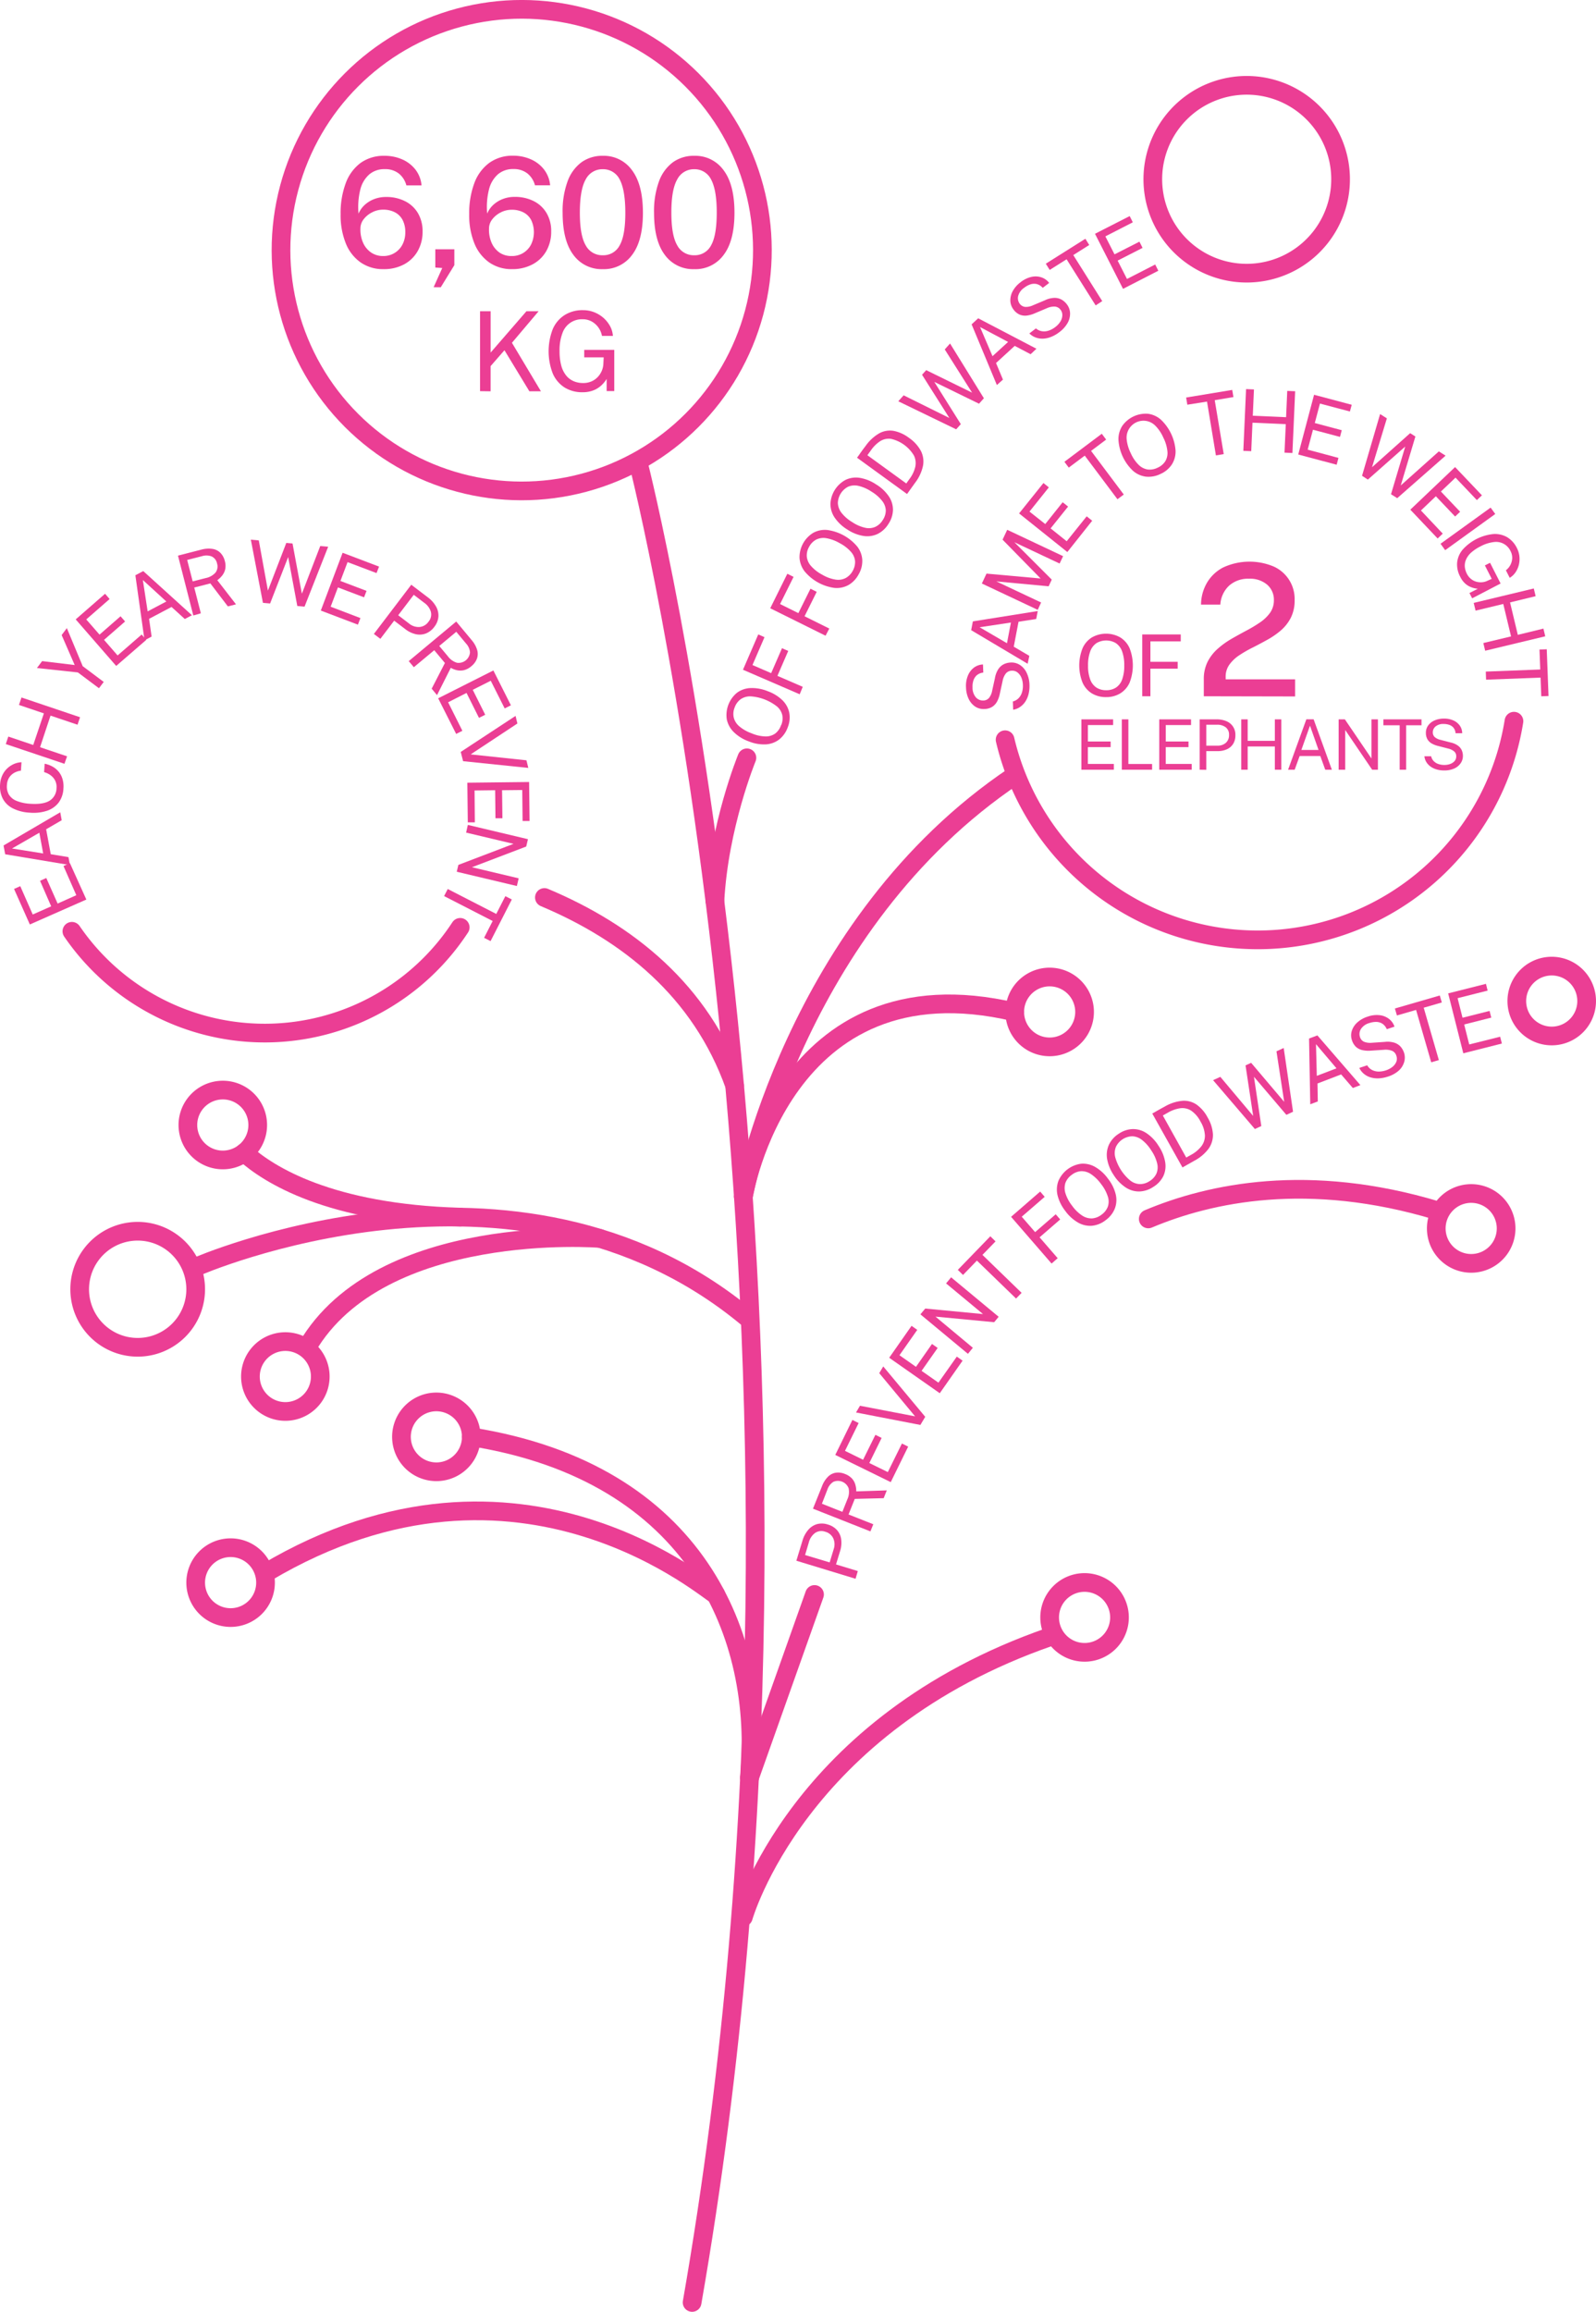 <svg xmlns="http://www.w3.org/2000/svg" viewBox="0 0 512.37 741.85"><defs><style>.cls-1{fill:#eb3e94;}.cls-2{fill:none;stroke:#eb3e94;stroke-linecap:round;stroke-linejoin:round;stroke-width:6px;}</style></defs><title>Asset 30</title><g id="Layer_2" data-name="Layer 2"><g id="PT"><path class="cls-1" d="M31.86,288.66l-18.14,8L8.65,285.26l2-.89,4,9.09,5.92-2.62L17,282.65l2-.9,3.64,8.2,6-2.68-4.12-9.37,2.07-.91Z" transform="translate(-4.14)"/><path class="cls-1" d="M26.61,277.6,5.8,274.13l-.52-2.82,18.2-10.65.47,2.55-5,2.9,1.48,8,5.68.94ZM18,273.87l-1.23-6.65L8,272.28Z" transform="translate(-4.14)"/><path class="cls-1" d="M24.5,253A8.18,8.18,0,0,1,23,257.5a7.81,7.81,0,0,1-3.7,2.65,13.86,13.86,0,0,1-5.58.63,13.65,13.65,0,0,1-5.41-1.35,7.43,7.43,0,0,1-3.25-3.09,8.44,8.44,0,0,1-.89-4.64,7.83,7.83,0,0,1,1.11-3.65,7.2,7.2,0,0,1,2.49-2.45,6.87,6.87,0,0,1,3.27-1l-.18,2.7a5.9,5.9,0,0,0-2.16.7,4.65,4.65,0,0,0-1.61,1.51,4.83,4.83,0,0,0-.72,2.36A5.24,5.24,0,0,0,7,255a5.1,5.1,0,0,0,2.47,2,13.39,13.39,0,0,0,4.44.93q4.14.27,6.17-1a4.78,4.78,0,0,0,2.2-4,4.53,4.53,0,0,0-.43-2.43,4.7,4.7,0,0,0-1.47-1.72,6.1,6.1,0,0,0-2.08-1l.18-2.7a8.44,8.44,0,0,1,2.38.84,7,7,0,0,1,2,1.58,6.66,6.66,0,0,1,1.3,2.34A8.26,8.26,0,0,1,24.5,253Z" transform="translate(-4.14)"/><path class="cls-1" d="M24.83,245.1,6,238.77l.81-2.41,8,2.7,3.42-10.14-8-2.7.81-2.4,18.8,6.34-.81,2.4-8.67-2.92L17,239.78l8.67,2.92Z" transform="translate(-4.14)"/><path class="cls-1" d="M35.91,220.85l-6.77-5.07L16,214.37l1.66-2.22,10.46,1.26-4.19-9.62,1.67-2.23,5.09,12.21,6.75,5.06Z" transform="translate(-4.14)"/><path class="cls-1" d="M41.44,213.7l-13-14.94,9.43-8.22,1.46,1.69-7.5,6.54,4.26,4.88,6.75-5.89,1.46,1.67-6.76,5.9,4.35,5,7.73-6.71,1.48,1.71Z" transform="translate(-4.14)"/><path class="cls-1" d="M50.54,205.49,47.6,184.6l2.53-1.34,15.63,14.17-2.29,1.21-4.26-3.87L52,198.58l.81,5.7Zm1-9.3,6-3.17L50,186.13Z" transform="translate(-4.14)"/><path class="cls-1" d="M66.2,197.51,61.28,178.3l7.44-1.91a8.78,8.78,0,0,1,3.63-.25,4.56,4.56,0,0,1,2.55,1.27A5.65,5.65,0,0,1,76.31,180a5.55,5.55,0,0,1,.11,2.75,5.11,5.11,0,0,1-1,2,7.58,7.58,0,0,1-1.52,1.43l6,7.75-2.61.66-5.62-7.38-5.17,1.33,2.12,8.27ZM66,186.57l4.18-1.07a5.7,5.7,0,0,0,3.13-1.74,3.21,3.21,0,0,0,.51-2.93,3.14,3.14,0,0,0-1.71-2.26,4.67,4.67,0,0,0-3.1-.1l-4.78,1.22Z" transform="translate(-4.14)"/><path class="cls-1" d="M88.55,193.45l-3.88-20.27,2.55.23,2.93,16.12,5.9-15.31,2,.18,3,16.13,5.9-15.31,2.54.23-7.58,19.22-2.33-.21-2.93-15.71-5.8,14.91Z" transform="translate(-4.14)"/><path class="cls-1" d="M107.13,195.93l7-18.55,11.7,4.44-.81,2.08-9.3-3.52-2.29,6.05,8.38,3.18-.79,2.07-8.39-3.18-2.34,6.19,9.56,3.65-.81,2.11Z" transform="translate(-4.14)"/><path class="cls-1" d="M124.17,203.43l12-15.79,5.34,4.06a9.47,9.47,0,0,1,2.58,2.87,5.88,5.88,0,0,1,.8,3.26,6.05,6.05,0,0,1-1.32,3.32,6.2,6.2,0,0,1-2.76,2.15,5.65,5.65,0,0,1-3.24.2,8.62,8.62,0,0,1-3.35-1.64l-3.54-2.69L126.25,205Zm7.81-6,3.5,2.67a4.75,4.75,0,0,0,3.33,1.1,3.9,3.9,0,0,0,2.89-1.69,3.54,3.54,0,0,0,.76-3.18,5.38,5.38,0,0,0-2.09-2.87l-3.4-2.59Z" transform="translate(-4.14)"/><path class="cls-1" d="M135.36,212.15l15.24-12.7,4.91,5.9a8.76,8.76,0,0,1,1.8,3.17,4.6,4.6,0,0,1-.06,2.85,5.68,5.68,0,0,1-1.77,2.4,5.78,5.78,0,0,1-2.43,1.29,5.17,5.17,0,0,1-2.25,0,7.2,7.2,0,0,1-1.94-.76l-4.42,8.76L142.72,221l4.25-8.25-3.42-4.1L137,214.1Zm9.8-4.86,2.77,3.32a5.7,5.7,0,0,0,2.91,2.07,3.67,3.67,0,0,0,4.18-3.32,4.66,4.66,0,0,0-1.25-2.84l-3.15-3.78Z" transform="translate(-4.14)"/><path class="cls-1" d="M144.81,224.08l17.72-8.93,5.63,11.18-2,1-4.47-8.88-5.78,2.91,4,8-2,1-4-8-5.91,3,4.58,9.15-2,1Z" transform="translate(-4.14)"/><path class="cls-1" d="M152.05,241.29l17.6-11.56.59,2.44-15,9.91,17.91,1.9.59,2.44-20.93-2.16Z" transform="translate(-4.14)"/><path class="cls-1" d="M154.17,251.17l19.83-.23.15,12.51h-2.24l-.11-9.94-6.48.07.11,9-2.23,0-.1-9-6.61.08.09,10.23-2.26,0Z" transform="translate(-4.14)"/><path class="cls-1" d="M154.33,264.71l19.3,4.58-.56,2.36-17.42,6.64,15,3.56-.58,2.47-19.3-4.58.52-2.2L169,270.79l-15.22-3.61Z" transform="translate(-4.14)"/><path class="cls-1" d="M147.88,285.28l15.58,8,2.91-5.7,2.08,1.06L161.63,302l-2.08-1.06,2.75-5.39-15.59-8Z" transform="translate(-4.14)"/><path class="cls-1" d="M127.24,86.37a12.54,12.54,0,0,1-7.3-2.14,13.6,13.6,0,0,1-4.77-6.09,24,24,0,0,1-1.68-9.41,27.46,27.46,0,0,1,1.64-9.94,14.15,14.15,0,0,1,4.79-6.52A12.73,12.73,0,0,1,127.6,50a13.93,13.93,0,0,1,5.62,1.13,10.88,10.88,0,0,1,4.25,3.24,9.66,9.66,0,0,1,2,5.12H134.6a7.2,7.2,0,0,0-2.46-3.83,7,7,0,0,0-4.44-1.38,7.42,7.42,0,0,0-5,1.68,9.52,9.52,0,0,0-2.89,4.88,23.21,23.21,0,0,0-.57,7.73,8,8,0,0,1,2-2.83,9.63,9.63,0,0,1,3.07-1.87,10.4,10.4,0,0,1,3.72-.66,13.22,13.22,0,0,1,6.16,1.36,10,10,0,0,1,4.13,3.84,11.36,11.36,0,0,1,1.48,5.9,12.36,12.36,0,0,1-1.56,6.25,11,11,0,0,1-4.39,4.28A13.61,13.61,0,0,1,127.24,86.37Zm-.1-4.21a6.83,6.83,0,0,0,6.19-3.66,8.34,8.34,0,0,0,.92-4,8.22,8.22,0,0,0-.85-3.89,5.81,5.81,0,0,0-2.46-2.47,8,8,0,0,0-3.83-.86,7.5,7.5,0,0,0-3.49.85,7.82,7.82,0,0,0-2.72,2.21,4.8,4.8,0,0,0-1.05,3,10.42,10.42,0,0,0,.87,4.6,7.43,7.43,0,0,0,2.57,3.1A6.73,6.73,0,0,0,127.14,82.16Z" transform="translate(-4.14)"/><path class="cls-1" d="M143.35,92.16,146.12,86l-2.23-.15V80H150v5.09l-4.36,7.09Z" transform="translate(-4.14)"/><path class="cls-1" d="M168.52,86.37a12.54,12.54,0,0,1-7.3-2.14,13.74,13.74,0,0,1-4.77-6.09,24,24,0,0,1-1.68-9.41,27.46,27.46,0,0,1,1.64-9.94,14.1,14.1,0,0,1,4.8-6.52,12.69,12.69,0,0,1,7.68-2.3,13.88,13.88,0,0,1,5.61,1.13,10.81,10.81,0,0,1,4.25,3.24,9.67,9.67,0,0,1,2,5.12h-4.87a7.2,7.2,0,0,0-2.46-3.83A7,7,0,0,0,169,54.25,7.42,7.42,0,0,0,164,55.93a9.44,9.44,0,0,0-2.88,4.88,22.93,22.93,0,0,0-.58,7.73,8,8,0,0,1,2-2.83,9.52,9.52,0,0,1,3.07-1.87,10.32,10.32,0,0,1,3.72-.66,13.25,13.25,0,0,1,6.16,1.36,10,10,0,0,1,4.12,3.84,11.26,11.26,0,0,1,1.48,5.9,12.46,12.46,0,0,1-1.55,6.25,11,11,0,0,1-4.39,4.28A13.68,13.68,0,0,1,168.52,86.37Zm-.1-4.21a6.8,6.8,0,0,0,6.19-3.66,9.08,9.08,0,0,0,.07-7.86,5.81,5.81,0,0,0-2.46-2.47,8,8,0,0,0-3.82-.86,7.54,7.54,0,0,0-3.5.85,7.91,7.91,0,0,0-2.72,2.21,4.8,4.8,0,0,0-1.05,3A10.42,10.42,0,0,0,162,78a7.43,7.43,0,0,0,2.57,3.1A6.73,6.73,0,0,0,168.42,82.16Z" transform="translate(-4.14)"/><path class="cls-1" d="M197.65,86.37a11.16,11.16,0,0,1-9.44-4.59q-3.45-4.59-3.45-13.51a27.84,27.84,0,0,1,1.59-10.07,13.22,13.22,0,0,1,4.49-6.15A11.45,11.45,0,0,1,197.67,50a11.13,11.13,0,0,1,9.38,4.64q3.48,4.64,3.49,13.61t-3.46,13.53A11.16,11.16,0,0,1,197.65,86.37Zm0-4.46a5.87,5.87,0,0,0,5.43-3.19q1.82-3.19,1.81-10.48t-1.83-10.69a5.91,5.91,0,0,0-5.43-3.25,6,6,0,0,0-5.46,3.28q-1.87,3.27-1.88,10.66c0,4.85.62,8.33,1.87,10.47A6,6,0,0,0,197.67,81.91Z" transform="translate(-4.14)"/><path class="cls-1" d="M227,86.37a11.17,11.17,0,0,1-9.44-4.59q-3.45-4.59-3.45-13.51a27.84,27.84,0,0,1,1.59-10.07,13.29,13.29,0,0,1,4.49-6.15A11.46,11.46,0,0,1,227.07,50a11.14,11.14,0,0,1,9.38,4.64q3.48,4.64,3.48,13.61t-3.46,13.53A11.16,11.16,0,0,1,227,86.37Zm0-4.46a5.87,5.87,0,0,0,5.43-3.19q1.8-3.19,1.81-10.48t-1.84-10.69A5.89,5.89,0,0,0,227,54.3a6,6,0,0,0-5.45,3.28q-1.89,3.27-1.88,10.66c0,4.85.62,8.33,1.87,10.47A6,6,0,0,0,227.07,81.91Z" transform="translate(-4.14)"/><path class="cls-1" d="M158.25,125.52V99.88h3.4v13.26l11.49-13.26h3.91L168.49,110l9.31,15.57h-3.71l-8-13.18-4.45,5.09v8.09Z" transform="translate(-4.14)"/><path class="cls-1" d="M191.17,125.87a10.67,10.67,0,0,1-5.82-1.55,10,10,0,0,1-3.76-4.48,19.74,19.74,0,0,1,0-14.22,10,10,0,0,1,3.82-4.52,10.71,10.71,0,0,1,5.87-1.57,9.72,9.72,0,0,1,3.63.67,10.07,10.07,0,0,1,3,1.84,9.83,9.83,0,0,1,2.1,2.65,7.67,7.67,0,0,1,.89,3.1h-3.51a6.66,6.66,0,0,0-3.25-4.6,5.89,5.89,0,0,0-2.94-.74,6.58,6.58,0,0,0-6.49,4.43,15.52,15.52,0,0,0-.93,5.82,17.24,17.24,0,0,0,.56,4.68,8.6,8.6,0,0,0,1.59,3.16,6.25,6.25,0,0,0,2.39,1.79,7.53,7.53,0,0,0,3,.58,6.46,6.46,0,0,0,2.81-.57,6.13,6.13,0,0,0,2-1.46,6.75,6.75,0,0,0,1.22-1.93,6.39,6.39,0,0,0,.48-2l.11-2.27h-6.24v-2.41l9.64,0v13.23H198.9v-3.9a10.22,10.22,0,0,1-1.71,2.07,7.85,7.85,0,0,1-2.51,1.58A9.31,9.31,0,0,1,191.17,125.87Z" transform="translate(-4.14)"/><path class="cls-1" d="M257,233.48a8.65,8.65,0,0,1-2.76,3.85,7.78,7.78,0,0,1-4.31,1.54,12.91,12.91,0,0,1-5.5-1,13.12,13.12,0,0,1-4.78-3,8,8,0,0,1-2.19-4.05,9.28,9.28,0,0,1,3.27-8.51,7.78,7.78,0,0,1,4.32-1.51,13.35,13.35,0,0,1,5.55,1,13.16,13.16,0,0,1,4.76,2.94,7.81,7.81,0,0,1,2.17,4A8.53,8.53,0,0,1,257,233.48Zm-2.06-.79a5.64,5.64,0,0,0,.34-3.22,5.19,5.19,0,0,0-1.71-2.77,15.38,15.38,0,0,0-8.44-3.24,5.39,5.39,0,0,0-3.17.89A5.51,5.51,0,0,0,240,227a5.43,5.43,0,0,0-.31,3.22,5.33,5.33,0,0,0,1.75,2.82,12.6,12.6,0,0,0,4,2.28,12,12,0,0,0,4.44,1,5.2,5.2,0,0,0,3.14-.94A5.67,5.67,0,0,0,254.89,232.69Z" transform="translate(-4.14)"/><path class="cls-1" d="M260.87,222.79l-18.21-7.87,4.91-11.34,2,.89-3.86,8.94,6,2.6,3.48-8,2,.87-3.47,8,8.13,3.52Z" transform="translate(-4.14)"/><path class="cls-1" d="M269.17,204l-17.76-8.81,5.49-11.07,2,1-4.33,8.72,5.87,2.91,3.89-7.83,2,1-3.9,7.84,7.94,3.94Z" transform="translate(-4.14)"/><path class="cls-1" d="M279.79,184.31a8.55,8.55,0,0,1-3.27,3.43,7.84,7.84,0,0,1-4.48.92,15.07,15.07,0,0,1-9.64-5.37,8,8,0,0,1-1.59-4.32,9.19,9.19,0,0,1,4.43-8,7.8,7.8,0,0,1,4.48-.9,15.25,15.25,0,0,1,9.66,5.36,7.77,7.77,0,0,1,1.58,4.27A8.46,8.46,0,0,1,279.79,184.31Zm-1.93-1.07a5.76,5.76,0,0,0,.79-3.14,5.22,5.22,0,0,0-1.31-3,12.56,12.56,0,0,0-3.59-2.78,13.07,13.07,0,0,0-4.31-1.61,5.36,5.36,0,0,0-3.27.44,5.56,5.56,0,0,0-2.27,2.31,5.46,5.46,0,0,0-.75,3.14,5.39,5.39,0,0,0,1.33,3,12.64,12.64,0,0,0,3.63,2.82,12.11,12.11,0,0,0,4.26,1.57,5.28,5.28,0,0,0,3.24-.49A5.7,5.7,0,0,0,277.86,183.24Z" transform="translate(-4.14)"/><path class="cls-1" d="M289.37,168.1a8.51,8.51,0,0,1-3.46,3.23,7.79,7.79,0,0,1-4.52.66,13,13,0,0,1-5.2-2.05,13.26,13.26,0,0,1-4.11-3.86,7.82,7.82,0,0,1-1.34-4.4,9.19,9.19,0,0,1,4.88-7.7,7.78,7.78,0,0,1,4.52-.64,13.31,13.31,0,0,1,5.25,2.1,13.15,13.15,0,0,1,4.08,3.82,7.64,7.64,0,0,1,1.34,4.35A8.4,8.4,0,0,1,289.37,168.1Zm-1.86-1.18a5.66,5.66,0,0,0,1-3.09,5.19,5.19,0,0,0-1.14-3.05,12.5,12.5,0,0,0-3.42-3,12.79,12.79,0,0,0-4.21-1.86,5.36,5.36,0,0,0-3.29.25,6.07,6.07,0,0,0-3.33,5.27,5.48,5.48,0,0,0,1.16,3.11,12.63,12.63,0,0,0,3.46,3,12.27,12.27,0,0,0,4.16,1.81,5.18,5.18,0,0,0,3.26-.3A5.61,5.61,0,0,0,287.51,166.92Z" transform="translate(-4.14)"/><path class="cls-1" d="M295.33,158.53l-16.05-11.65.34-.47c.2-.26.43-.58.7-1l.85-1.18c.3-.4.58-.77.84-1.1a13.87,13.87,0,0,1,4.43-4.1,7.16,7.16,0,0,1,4.62-.76,11.92,11.92,0,0,1,4.91,2.25,12,12,0,0,1,3.8,4.17,7.47,7.47,0,0,1,.68,4.8,13.54,13.54,0,0,1-2.57,5.48Zm-.24-3.39,1-1.41a10.46,10.46,0,0,0,1.87-3.86,5.59,5.59,0,0,0-.4-3.66,11.57,11.57,0,0,0-7.37-5.38,5.23,5.23,0,0,0-3.5.75,11,11,0,0,0-3,3l-1.09,1.5Z" transform="translate(-4.14)"/><path class="cls-1" d="M311.11,137.77l-18.59-9,1.72-1.91,14.68,7.27-8.77-13.87,1.33-1.48L316.21,126l-8.77-13.87,1.7-1.9L320,127.8l-1.56,1.75-14.35-7,8.5,13.55Z" transform="translate(-4.14)"/><path class="cls-1" d="M324.17,123.56l-8.11-19.48,2.11-1.94,18.7,9.77L335,113.67l-5.1-2.68-6,5.5,2.22,5.32Zm-1.4-9.26,5-4.57-9-4.78Z" transform="translate(-4.14)"/><path class="cls-1" d="M344.12,106.66a10.3,10.3,0,0,1-2.41,1.39,7.88,7.88,0,0,1-2.51.61,6.14,6.14,0,0,1-2.45-.32A5.5,5.5,0,0,1,334.6,107l2.11-1.62a3.87,3.87,0,0,0,1.93.91,4.56,4.56,0,0,0,2.15-.19,7.17,7.17,0,0,0,2.13-1.15,6.52,6.52,0,0,0,1.61-1.72,4,4,0,0,0,.65-2,2.73,2.73,0,0,0-.59-1.85,2.51,2.51,0,0,0-1.77-1,5.6,5.6,0,0,0-2.59.52l-3.89,1.64a9.06,9.06,0,0,1-2.53.72,4.54,4.54,0,0,1-2.32-.3,4.94,4.94,0,0,1-2-1.66,4.85,4.85,0,0,1-1-2.9,6.14,6.14,0,0,1,.83-3.09,9,9,0,0,1,2.45-2.74,8.73,8.73,0,0,1,3.61-1.74,6,6,0,0,1,3.22.22,5.17,5.17,0,0,1,2.36,1.74l-2.07,1.58a3.82,3.82,0,0,0-1.94-1.22,3.76,3.76,0,0,0-2,.1,6.47,6.47,0,0,0-1.94,1.05A4.68,4.68,0,0,0,331,95a3,3,0,0,0,.52,2.49,2.5,2.5,0,0,0,1.79,1,5.37,5.37,0,0,0,2.49-.54l3.79-1.59a7.52,7.52,0,0,1,3-.77,4.62,4.62,0,0,1,2.3.53,5.63,5.63,0,0,1,1.73,1.51,4.92,4.92,0,0,1,1.05,2.89,6.08,6.08,0,0,1-.82,3.17A9.59,9.59,0,0,1,344.12,106.66Z" transform="translate(-4.14)"/><path class="cls-1" d="M355.88,98l-9.33-14.8-5.42,3.42-1.25-2,12.7-8,1.24,2-5.12,3.23L358,96.63Z" transform="translate(-4.14)"/><path class="cls-1" d="M364.67,92.69l-9-17.67,11.14-5.68,1,2L359,75.85l2.94,5.77,8-4.07,1,2-8,4.08,3,5.89L375,84.88l1,2Z" transform="translate(-4.14)"/><path class="cls-1" d="M334.64,219.76a10.91,10.91,0,0,1-.25,2.77,8,8,0,0,1-.95,2.4,6.19,6.19,0,0,1-1.67,1.82,5.45,5.45,0,0,1-2.37,1l-.1-2.65a3.93,3.93,0,0,0,1.85-1.06,4.66,4.66,0,0,0,1.08-1.86,7,7,0,0,0,.29-2.41,6.6,6.6,0,0,0-.48-2.31,4.13,4.13,0,0,0-1.23-1.66,2.71,2.71,0,0,0-1.85-.57,2.48,2.48,0,0,0-1.87.84,5.58,5.58,0,0,0-1.07,2.41l-.9,4.13a9,9,0,0,1-.87,2.48,4.55,4.55,0,0,1-1.58,1.73,4.9,4.9,0,0,1-2.52.7,4.84,4.84,0,0,1-3-.82,6.12,6.12,0,0,1-2.05-2.45,9,9,0,0,1-.83-3.59,8.57,8.57,0,0,1,.66-4,6,6,0,0,1,2-2.51,5.25,5.25,0,0,1,2.78-.93l.1,2.61a3.86,3.86,0,0,0-2.12.88,3.92,3.92,0,0,0-1.07,1.71,6.31,6.31,0,0,0-.26,2.2,4.69,4.69,0,0,0,1.08,3.17,3,3,0,0,0,2.34,1,2.42,2.42,0,0,0,1.89-.85,5.29,5.29,0,0,0,1-2.35l.88-4a7.63,7.63,0,0,1,1.08-2.86,4.61,4.61,0,0,1,1.76-1.58,5.51,5.51,0,0,1,2.22-.55,4.94,4.94,0,0,1,3,.81,6.06,6.06,0,0,1,2.12,2.49A9.42,9.42,0,0,1,334.64,219.76Z" transform="translate(-4.14)"/><path class="cls-1" d="M334.05,213l-18.13-10.78.54-2.82,20.83-3.32-.49,2.55-5.68.89-1.53,8,5,2.94Zm-6.64-6.59,1.27-6.64-10.05,1.51Z" transform="translate(-4.14)"/><path class="cls-1" d="M337.29,195.7l-17.94-8.45,1.49-3.18,17.37,1.57L326,173.18l1.49-3.17,17.94,8.46-1.12,2.37L329.79,174l12,12-1,2.14L324,186.57l14.37,6.77Z" transform="translate(-4.14)"/><path class="cls-1" d="M346.79,177.15,331.3,164.76l7.82-9.76,1.73,1.4-6.21,7.77,5.06,4,5.59-7,1.74,1.39-5.61,7,5.16,4.13,6.42-8,1.77,1.41Z" transform="translate(-4.14)"/><path class="cls-1" d="M362.88,160.21l-10.5-14-5.13,3.84-1.4-1.86,12-9,1.4,1.87-4.84,3.63,10.5,14Z" transform="translate(-4.14)"/><path class="cls-1" d="M376.7,152.09a8.57,8.57,0,0,1-4.65.87,7.74,7.74,0,0,1-4.17-1.87,14.91,14.91,0,0,1-4.68-10,7.86,7.86,0,0,1,1.23-4.43,9.25,9.25,0,0,1,8.25-3.88,7.79,7.79,0,0,1,4.16,1.9,15.22,15.22,0,0,1,4.7,10,7.77,7.77,0,0,1-1.21,4.39A8.43,8.43,0,0,1,376.7,152.09Zm-.94-2a5.61,5.61,0,0,0,2.48-2.08,5.18,5.18,0,0,0,.68-3.18,12.4,12.4,0,0,0-1.29-4.35,12.6,12.6,0,0,0-2.55-3.83,5.37,5.37,0,0,0-2.91-1.56,5.43,5.43,0,0,0-6.33,5.9,12.83,12.83,0,0,0,1.3,4.41,12.11,12.11,0,0,0,2.54,3.76,5.32,5.32,0,0,0,2.91,1.5A5.62,5.62,0,0,0,375.76,150.09Z" transform="translate(-4.14)"/><path class="cls-1" d="M394.49,146.14l-2.86-17.27-6.32,1-.38-2.3,14.8-2.45.38,2.3-6,1L397,145.72Z" transform="translate(-4.14)"/><path class="cls-1" d="M403.29,144.67l.88-19.81,2.53.11-.37,8.44,10.69.47.37-8.44,2.54.11-.88,19.82-2.54-.12.41-9.14-10.69-.47-.4,9.14Z" transform="translate(-4.14)"/><path class="cls-1" d="M420.92,145.85,426,126.68l12.09,3.21-.59,2.16-9.61-2.55-1.66,6.25,8.66,2.3-.57,2.15-8.67-2.3-1.7,6.39,9.88,2.65-.58,2.19Z" transform="translate(-4.14)"/><path class="cls-1" d="M441.4,152.68l5.8-19.81,2.17,1.38-4.76,15.68L456.85,139l1.68,1.07-4.7,15.71,12.23-10.93,2.16,1.37L452.7,159.86l-2-1.26,4.57-15.31-12,10.61Z" transform="translate(-4.14)"/><path class="cls-1" d="M456.9,163.55l14.37-13.67,8.62,9.07-1.63,1.53-6.85-7.21-4.69,4.46,6.17,6.49-1.61,1.53-6.18-6.5-4.79,4.56,7,7.43-1.64,1.56Z" transform="translate(-4.14)"/><path class="cls-1" d="M466.6,174.49l16.08-11.6,1.49,2.05-16.08,11.61Z" transform="translate(-4.14)"/><path class="cls-1" d="M472.93,185.09a8.21,8.21,0,0,1-1-4.55,7.65,7.65,0,0,1,1.77-4.16,15.31,15.31,0,0,1,9.81-5,7.85,7.85,0,0,1,4.47,1,8.31,8.31,0,0,1,3.14,3.49,7.64,7.64,0,0,1,.81,2.74,7.78,7.78,0,0,1-.21,2.73,7.49,7.49,0,0,1-1.09,2.38,5.89,5.89,0,0,1-1.82,1.7l-1.23-2.42a5.06,5.06,0,0,0,1.43-1.68,5.19,5.19,0,0,0,.6-2.18,4.6,4.6,0,0,0-.53-2.28,5.1,5.1,0,0,0-5.33-2.92,11.93,11.93,0,0,0-4.34,1.4,13.62,13.62,0,0,0-3,2,6.66,6.66,0,0,0-1.62,2.21,4.92,4.92,0,0,0-.4,2.28,6.08,6.08,0,0,0,.65,2.25,5,5,0,0,0,1.38,1.73,4.78,4.78,0,0,0,1.71.87,5.29,5.29,0,0,0,1.76.16,4.83,4.83,0,0,0,1.54-.37l1.6-.72-2.19-4.31,1.66-.84,3.38,6.65L476.75,192l-.87-1.7,2.69-1.37a7.66,7.66,0,0,1-2-.45,6.07,6.07,0,0,1-2-1.17A7,7,0,0,1,472.93,185.09Z" transform="translate(-4.14)"/><path class="cls-1" d="M477.25,193.47l19.29-4.63.59,2.47-8.21,2,2.49,10.41,8.22-2,.59,2.47-19.29,4.63-.59-2.47,8.9-2.13-2.5-10.41-8.89,2.14Z" transform="translate(-4.14)"/><path class="cls-1" d="M481.13,215.51l17.48-.67-.24-6.4,2.33-.09.57,15-2.33.09-.23-6-17.49.67Z" transform="translate(-4.14)"/><path class="cls-1" d="M390.6,223.43V218a12.27,12.27,0,0,1,1.22-5.63,14.13,14.13,0,0,1,3.23-4.17,27.21,27.21,0,0,1,4.41-3.18q2.4-1.38,4.79-2.65a44.51,44.51,0,0,0,4.4-2.64,12.78,12.78,0,0,0,3.23-3.1,6.86,6.86,0,0,0,1.22-4,6.35,6.35,0,0,0-2.15-5,8.46,8.46,0,0,0-5.84-1.92,9.15,9.15,0,0,0-6.37,2.21,9.05,9.05,0,0,0-2.83,6.1h-6.2a14.1,14.1,0,0,1,1.85-6.91,12.91,12.91,0,0,1,5.23-5,20.06,20.06,0,0,1,16.21-.33,11.4,11.4,0,0,1,6.76,10.78,12.28,12.28,0,0,1-1.2,5.63,13.63,13.63,0,0,1-3.17,4.07,25.74,25.74,0,0,1-4.32,3q-2.37,1.32-4.72,2.51a38.63,38.63,0,0,0-4.34,2.49,12.12,12.12,0,0,0-3.18,3,6.53,6.53,0,0,0-1.21,4v.74h22.29v5.49Z" transform="translate(-4.14)"/><path class="cls-1" d="M351.3,247V230.84h10.19v1.83h-8.1v5.27h7.3v1.81h-7.31v5.4l8.34,0V247Z" transform="translate(-4.14)"/><path class="cls-1" d="M364.28,247V230.84h2.11v14.32H374V247Z" transform="translate(-4.14)"/><path class="cls-1" d="M376.3,247V230.84h10.2v1.83h-8.11v5.27h7.3v1.81h-7.31v5.4l8.34,0V247Z" transform="translate(-4.14)"/><path class="cls-1" d="M389.28,247V230.84h5.47a7.92,7.92,0,0,1,3.09.58,4.63,4.63,0,0,1,2.9,4.53,5.06,5.06,0,0,1-.72,2.76,4.63,4.63,0,0,1-2,1.73,7.19,7.19,0,0,1-3,.59h-3.62v6Zm2.12-7.72H395a3.89,3.89,0,0,0,2.7-.93,3.23,3.23,0,0,0,1-2.53,2.91,2.91,0,0,0-1.07-2.44,4.44,4.44,0,0,0-2.78-.82H391.4Z" transform="translate(-4.14)"/><path class="cls-1" d="M402.62,247V230.84h2.07v6.89h8.72v-6.89h2.07V247h-2.07v-7.46h-8.72V247Z" transform="translate(-4.14)"/><path class="cls-1" d="M417.66,247l5.86-16.17h2.34L431.71,247h-2.12L428,242.6h-6.63l-1.6,4.41Zm4.26-6.33h5.52l-2.75-7.81Z" transform="translate(-4.14)"/><path class="cls-1" d="M433.89,247V230.84h2l8.54,12.57V230.84h2.07V247h-1.85L436,234.26V247Z" transform="translate(-4.14)"/><path class="cls-1" d="M453.48,247V232.74h-5.22v-1.9h12.23v1.9h-4.93V247Z" transform="translate(-4.14)"/><path class="cls-1" d="M467.74,247.24a8.67,8.67,0,0,1-2.25-.29,6.59,6.59,0,0,1-1.93-.85,5.09,5.09,0,0,1-1.43-1.42,4.52,4.52,0,0,1-.71-2h2.17a3.13,3.13,0,0,0,.8,1.54,3.69,3.69,0,0,0,1.49.94,5.78,5.78,0,0,0,1.95.31,5.25,5.25,0,0,0,1.89-.32,3.43,3.43,0,0,0,1.4-.94,2.26,2.26,0,0,0,.52-1.5,2,2,0,0,0-.63-1.55,4.57,4.57,0,0,0-1.93-.94l-3.33-.86a7.66,7.66,0,0,1-2-.79,3.8,3.8,0,0,1-1.36-1.34,4.13,4.13,0,0,1-.49-2.08,3.9,3.9,0,0,1,.76-2.39,4.92,4.92,0,0,1,2.06-1.59,7.32,7.32,0,0,1,2.95-.57,7.06,7.06,0,0,1,3.21.66,4.92,4.92,0,0,1,2,1.73,4.24,4.24,0,0,1,.67,2.3h-2.13a3.11,3.11,0,0,0-.65-1.75,3,3,0,0,0-1.36-.93,5.32,5.32,0,0,0-1.78-.29,3.87,3.87,0,0,0-2.62.79,2.45,2.45,0,0,0-.89,1.88,2,2,0,0,0,.64,1.56,4.34,4.34,0,0,0,1.88.88l3.24.84a6.21,6.21,0,0,1,2.3,1,3.67,3.67,0,0,1,1.23,1.48,4.44,4.44,0,0,1,.37,1.83A4,4,0,0,1,473,245a4.91,4.91,0,0,1-2.09,1.65A7.76,7.76,0,0,1,467.74,247.24Z" transform="translate(-4.14)"/><path class="cls-1" d="M359.25,223.7a8.61,8.61,0,0,1-4.58-1.19,7.77,7.77,0,0,1-3-3.47,14.92,14.92,0,0,1,0-11,7.79,7.79,0,0,1,3-3.49,9.23,9.23,0,0,1,9.12,0,7.76,7.76,0,0,1,3,3.48,15.24,15.24,0,0,1,0,11,7.74,7.74,0,0,1-3,3.47A8.52,8.52,0,0,1,359.25,223.7Zm0-2.21a5.68,5.68,0,0,0,3.13-.83,5.22,5.22,0,0,0,2-2.6,12.61,12.61,0,0,0,.68-4.48,12.8,12.8,0,0,0-.69-4.56,5.38,5.38,0,0,0-2-2.64,6.1,6.1,0,0,0-6.23,0,5.4,5.4,0,0,0-2,2.65,12.48,12.48,0,0,0-.7,4.54,12.14,12.14,0,0,0,.7,4.48,5.26,5.26,0,0,0,2,2.6A5.71,5.71,0,0,0,359.25,221.49Z" transform="translate(-4.14)"/><path class="cls-1" d="M370.84,223.43V203.59H383.2v2.23h-9.74v6.55h8.75v2.2h-8.75v8.86Z" transform="translate(-4.14)"/><path class="cls-1" d="M278.8,506.62l-19-5.79,1.95-6.41a9.45,9.45,0,0,1,1.79-3.41,5.93,5.93,0,0,1,2.78-1.89,6.07,6.07,0,0,1,3.57.09,6.2,6.2,0,0,1,3,1.84,5.59,5.59,0,0,1,1.31,3,8.67,8.67,0,0,1-.37,3.71l-1.3,4.26,7,2.13Zm-8.31-5.25,1.28-4.21a4.76,4.76,0,0,0-.12-3.5,3.93,3.93,0,0,0-2.59-2.13,3.58,3.58,0,0,0-3.25.39,5.45,5.45,0,0,0-2,3L262.6,499Z" transform="translate(-4.14)"/><path class="cls-1" d="M283.57,491.42l-18.44-7.29L268,477a8.52,8.52,0,0,1,1.92-3.09,4.59,4.59,0,0,1,2.53-1.32,5.67,5.67,0,0,1,2.95.4,5.81,5.81,0,0,1,2.3,1.52,5,5,0,0,1,1.06,2,7.5,7.5,0,0,1,.27,2.07l9.8-.32-1,2.5-9.28.23-2,5,7.95,3.14Zm-9-6.27,1.59-4a5.64,5.64,0,0,0,.42-3.55,3.66,3.66,0,0,0-4.91-2.08,4.69,4.69,0,0,0-1.9,2.46L268,482.54Z" transform="translate(-4.14)"/><path class="cls-1" d="M290.1,475.61l-17.81-8.73,5.5-11.23,2,1-4.38,8.93,5.81,2.85,3.95-8,2,1-3.95,8.05,5.94,2.91,4.53-9.17,2,1Z" transform="translate(-4.14)"/><path class="cls-1" d="M299.61,457.26l-20.66-4,1.27-2.16,17.69,3.4-11.5-13.86,1.28-2.16,13.48,16.17Z" transform="translate(-4.14)"/><path class="cls-1" d="M305.84,447.08,289.6,435.7l7.18-10.25,1.83,1.3-5.71,8.14,5.3,3.72,5.14-7.34,1.82,1.28L300,439.9l5.41,3.79,5.9-8.36,1.85,1.3Z" transform="translate(-4.14)"/><path class="cls-1" d="M314.88,434.44l-15.26-12.67,1.55-1.86,18.55,1.77-11.86-9.84,1.62-1.95,15.26,12.66-1.44,1.74-18.84-1.79,12,10Z" transform="translate(-4.14)"/><path class="cls-1" d="M330.33,416.7l-12.57-12.18-4.46,4.61-1.67-1.63,10.44-10.78,1.67,1.63-4.2,4.34,12.57,12.18Z" transform="translate(-4.14)"/><path class="cls-1" d="M341.73,405.47l-13-15,9.34-8.1,1.45,1.69-7.37,6.38,4.3,4.95,6.61-5.73,1.44,1.66-6.62,5.73,5.81,6.7Z" transform="translate(-4.14)"/><path class="cls-1" d="M359.12,391.53a8.49,8.49,0,0,1-4.38,1.81,7.77,7.77,0,0,1-4.47-1,13.08,13.08,0,0,1-4.14-3.76,13.25,13.25,0,0,1-2.49-5.05,7.94,7.94,0,0,1,.3-4.6,9.25,9.25,0,0,1,7.27-5.49,7.85,7.85,0,0,1,4.46,1,13.27,13.27,0,0,1,4.18,3.81,13,13,0,0,1,2.47,5,7.73,7.73,0,0,1-.27,4.54A8.48,8.48,0,0,1,359.12,391.53Zm-1.33-1.76a5.62,5.62,0,0,0,2-2.55,5.14,5.14,0,0,0,0-3.25,12.67,12.67,0,0,0-2.15-4,13,13,0,0,0-3.29-3.22,5.4,5.4,0,0,0-3.17-.92,5.49,5.49,0,0,0-3,1.19,5.58,5.58,0,0,0-2,2.56,5.52,5.52,0,0,0,0,3.32,12.64,12.64,0,0,0,2.17,4.05,12.26,12.26,0,0,0,3.26,3.16,5.37,5.37,0,0,0,3.16.87A5.62,5.62,0,0,0,357.79,389.77Z" transform="translate(-4.14)"/><path class="cls-1" d="M374.42,380.85a8.52,8.52,0,0,1-4.49,1.49,7.72,7.72,0,0,1-4.39-1.28,13.09,13.09,0,0,1-3.87-4,13.3,13.3,0,0,1-2.12-5.22,7.93,7.93,0,0,1,.62-4.56,8.49,8.49,0,0,1,3.17-3.49,8.37,8.37,0,0,1,4.48-1.47,7.74,7.74,0,0,1,4.38,1.31,13.35,13.35,0,0,1,3.89,4.09,13.11,13.11,0,0,1,2.11,5.18,7.67,7.67,0,0,1-.59,4.51A8.51,8.51,0,0,1,374.42,380.85Zm-1.2-1.85a5.61,5.61,0,0,0,2.17-2.4,5.18,5.18,0,0,0,.24-3.25,12.39,12.39,0,0,0-1.86-4.13,12.8,12.8,0,0,0-3.06-3.45,5.32,5.32,0,0,0-3.09-1.14A6,6,0,0,0,362.4,368a5.36,5.36,0,0,0-.24,3.31,14.9,14.9,0,0,0,4.9,7.57,5.24,5.24,0,0,0,3.09,1.09A5.55,5.55,0,0,0,373.22,379Z" transform="translate(-4.14)"/><path class="cls-1" d="M383.75,374.63l-9.69-17.3.51-.28,1-.58,1.26-.71,1.22-.66a13.74,13.74,0,0,1,5.75-1.86,7.14,7.14,0,0,1,4.51,1.24,11.76,11.76,0,0,1,3.51,4.1,12,12,0,0,1,1.71,5.38,7.57,7.57,0,0,1-1.39,4.65,13.71,13.71,0,0,1-4.64,3.9Zm1.21-3.18,1.52-.85a10.59,10.59,0,0,0,3.31-2.73,5.57,5.57,0,0,0,1.17-3.49,9.57,9.57,0,0,0-1.41-4.46,9.3,9.3,0,0,0-3-3.51,5.25,5.25,0,0,0-3.49-.78,11,11,0,0,0-4,1.42l-1.61.91Z" transform="translate(-4.14)"/><path class="cls-1" d="M407,362.3l-13.42-15.68,2.33-1.06,10.54,12.54L404,341.88l1.8-.82,10.61,12.52-2.48-16.22,2.32-1.06,3,20.45-2.14,1L406.7,345.53l2.36,15.82Z" transform="translate(-4.14)"/><path class="cls-1" d="M424.78,354.36l-.39-21.1,2.68-1,13.8,15.95-2.42.93-3.76-4.36-7.59,2.91.1,5.76Zm2.1-9.12,6.32-2.42-6.58-7.75Z" transform="translate(-4.14)"/><path class="cls-1" d="M449.63,345.5a10.72,10.72,0,0,1-2.72.53,7.87,7.87,0,0,1-2.58-.25,6.1,6.1,0,0,1-2.21-1.09,5.51,5.51,0,0,1-1.59-2l2.53-.84a3.84,3.84,0,0,0,1.53,1.49,4.65,4.65,0,0,0,2.09.52,7.33,7.33,0,0,0,2.39-.39,6.83,6.83,0,0,0,2.09-1.11,4.14,4.14,0,0,0,1.25-1.64,2.75,2.75,0,0,0,0-1.94,2.46,2.46,0,0,0-1.33-1.56,5.69,5.69,0,0,0-2.62-.35l-4.21.28a9,9,0,0,1-2.63-.15,4.62,4.62,0,0,1-2.1-1,5,5,0,0,1-1.37-2.22,4.78,4.78,0,0,1,0-3.08,6.08,6.08,0,0,1,1.79-2.65,8.92,8.92,0,0,1,3.21-1.8,8.69,8.69,0,0,1,4-.47,6,6,0,0,1,3,1.26,5.22,5.22,0,0,1,1.67,2.41l-2.48.82a3.86,3.86,0,0,0-1.43-1.78,3.77,3.77,0,0,0-1.94-.56,6.75,6.75,0,0,0-2.18.35,4.66,4.66,0,0,0-2.75,1.94,3,3,0,0,0-.31,2.52,2.4,2.4,0,0,0,1.34,1.57,5.48,5.48,0,0,0,2.53.31l4.1-.28a7.46,7.46,0,0,1,3.05.25,4.57,4.57,0,0,1,2,1.25,5.71,5.71,0,0,1,1.14,2,5,5,0,0,1,0,3.08,6,6,0,0,1-1.81,2.73A9.49,9.49,0,0,1,449.63,345.5Z" transform="translate(-4.14)"/><path class="cls-1" d="M463.61,340.89l-4.86-16.81-6.15,1.78-.65-2.24,14.41-4.17.65,2.24-5.81,1.68,4.86,16.81Z" transform="translate(-4.14)"/><path class="cls-1" d="M473.91,338l-4.86-19.23,12.13-3.06.54,2.17-9.64,2.43,1.58,6.28,8.68-2.19.55,2.15-8.7,2.2,1.62,6.41,9.93-2.48.55,2.19Z" transform="translate(-4.14)"/></g><g id="P"><path class="cls-2" d="M209.23,149.25s71.12,280,17.1,589.6" transform="translate(-4.14)"/><path class="cls-2" d="M178.91,288c26.74,11.24,50.21,29.84,61.07,60.31" transform="translate(-4.14)"/><path class="cls-2" d="M151.88,297.59a75,75,0,0,1-124.66,1.26" transform="translate(-4.14)"/><circle class="cls-2" cx="171.62" cy="80.27" r="77.27" transform="translate(-10.63 144.86) rotate(-45)"/><path class="cls-2" d="M434.28,53.79a30.14,30.14,0,1,1-33.64-26.18A30.15,30.15,0,0,1,434.28,53.79Z" transform="translate(-4.14)"/><path class="cls-2" d="M66.82,411.43A18.62,18.62,0,1,1,46,395.25,18.62,18.62,0,0,1,66.82,411.43Z" transform="translate(-4.14)"/><path class="cls-2" d="M86.79,359.62a11.21,11.21,0,1,1-12.51-9.73A11.2,11.2,0,0,1,86.79,359.62Z" transform="translate(-4.14)"/><path class="cls-2" d="M106.87,440.34a11.21,11.21,0,1,1-12.51-9.74A11.21,11.21,0,0,1,106.87,440.34Z" transform="translate(-4.14)"/><path class="cls-2" d="M513.42,319.84a11.21,11.21,0,1,1-12.51-9.73A11.21,11.21,0,0,1,513.42,319.84Z" transform="translate(-4.14)"/><path class="cls-2" d="M487.62,393.34a11.21,11.21,0,1,1-12-10.32A11.21,11.21,0,0,1,487.62,393.34Z" transform="translate(-4.14)"/><path class="cls-2" d="M352.29,323.86a11.21,11.21,0,1,1-12-10.31A11.22,11.22,0,0,1,352.29,323.86Z" transform="translate(-4.14)"/><path class="cls-2" d="M155.41,460.21a11.21,11.21,0,1,1-12-10.31A11.23,11.23,0,0,1,155.41,460.21Z" transform="translate(-4.14)"/><path class="cls-2" d="M89.35,507a11.21,11.21,0,1,1-12-10.32A11.21,11.21,0,0,1,89.35,507Z" transform="translate(-4.14)"/><path class="cls-2" d="M242.78,384s16-87.47,87.13-135.12" transform="translate(-4.14)"/><path class="cls-2" d="M67,406.59s102.89-45.26,177,16.23" transform="translate(-4.14)"/><path class="cls-2" d="M82.52,369.88c7.84,7.09,27.42,19.48,69.36,20.69" transform="translate(-4.14)"/><path class="cls-2" d="M196.71,397.41s-70.26-5.63-94,34.95" transform="translate(-4.14)"/><line class="cls-2" x1="261.49" y1="511.66" x2="240.62" y2="570.45"/><path class="cls-2" d="M372.77,391.15c19.82-8.35,51.43-15.1,92.72-2.68" transform="translate(-4.14)"/><path class="cls-2" d="M242.78,384s12.42-76.82,87.13-59.25" transform="translate(-4.14)"/><path class="cls-2" d="M155.44,461.07c72.47,11.52,93.45,64.21,89.32,109.38" transform="translate(-4.14)"/><path class="cls-2" d="M233.94,511.66c-.69.84-62.32-55.75-144.39-7" transform="translate(-4.14)"/><path class="cls-2" d="M243.92,243.18s-9,21.87-10.27,46" transform="translate(-4.14)"/><path class="cls-2" d="M242.78,615.19s17.4-61.82,98.34-89.91" transform="translate(-4.14)"/><path class="cls-2" d="M363.5,518.15a11.21,11.21,0,1,1-12-10.31A11.23,11.23,0,0,1,363.5,518.15Z" transform="translate(-4.14)"/><path class="cls-2" d="M490.17,231.43a83.31,83.31,0,0,1-163.36,5.95" transform="translate(-4.14)"/></g></g></svg>